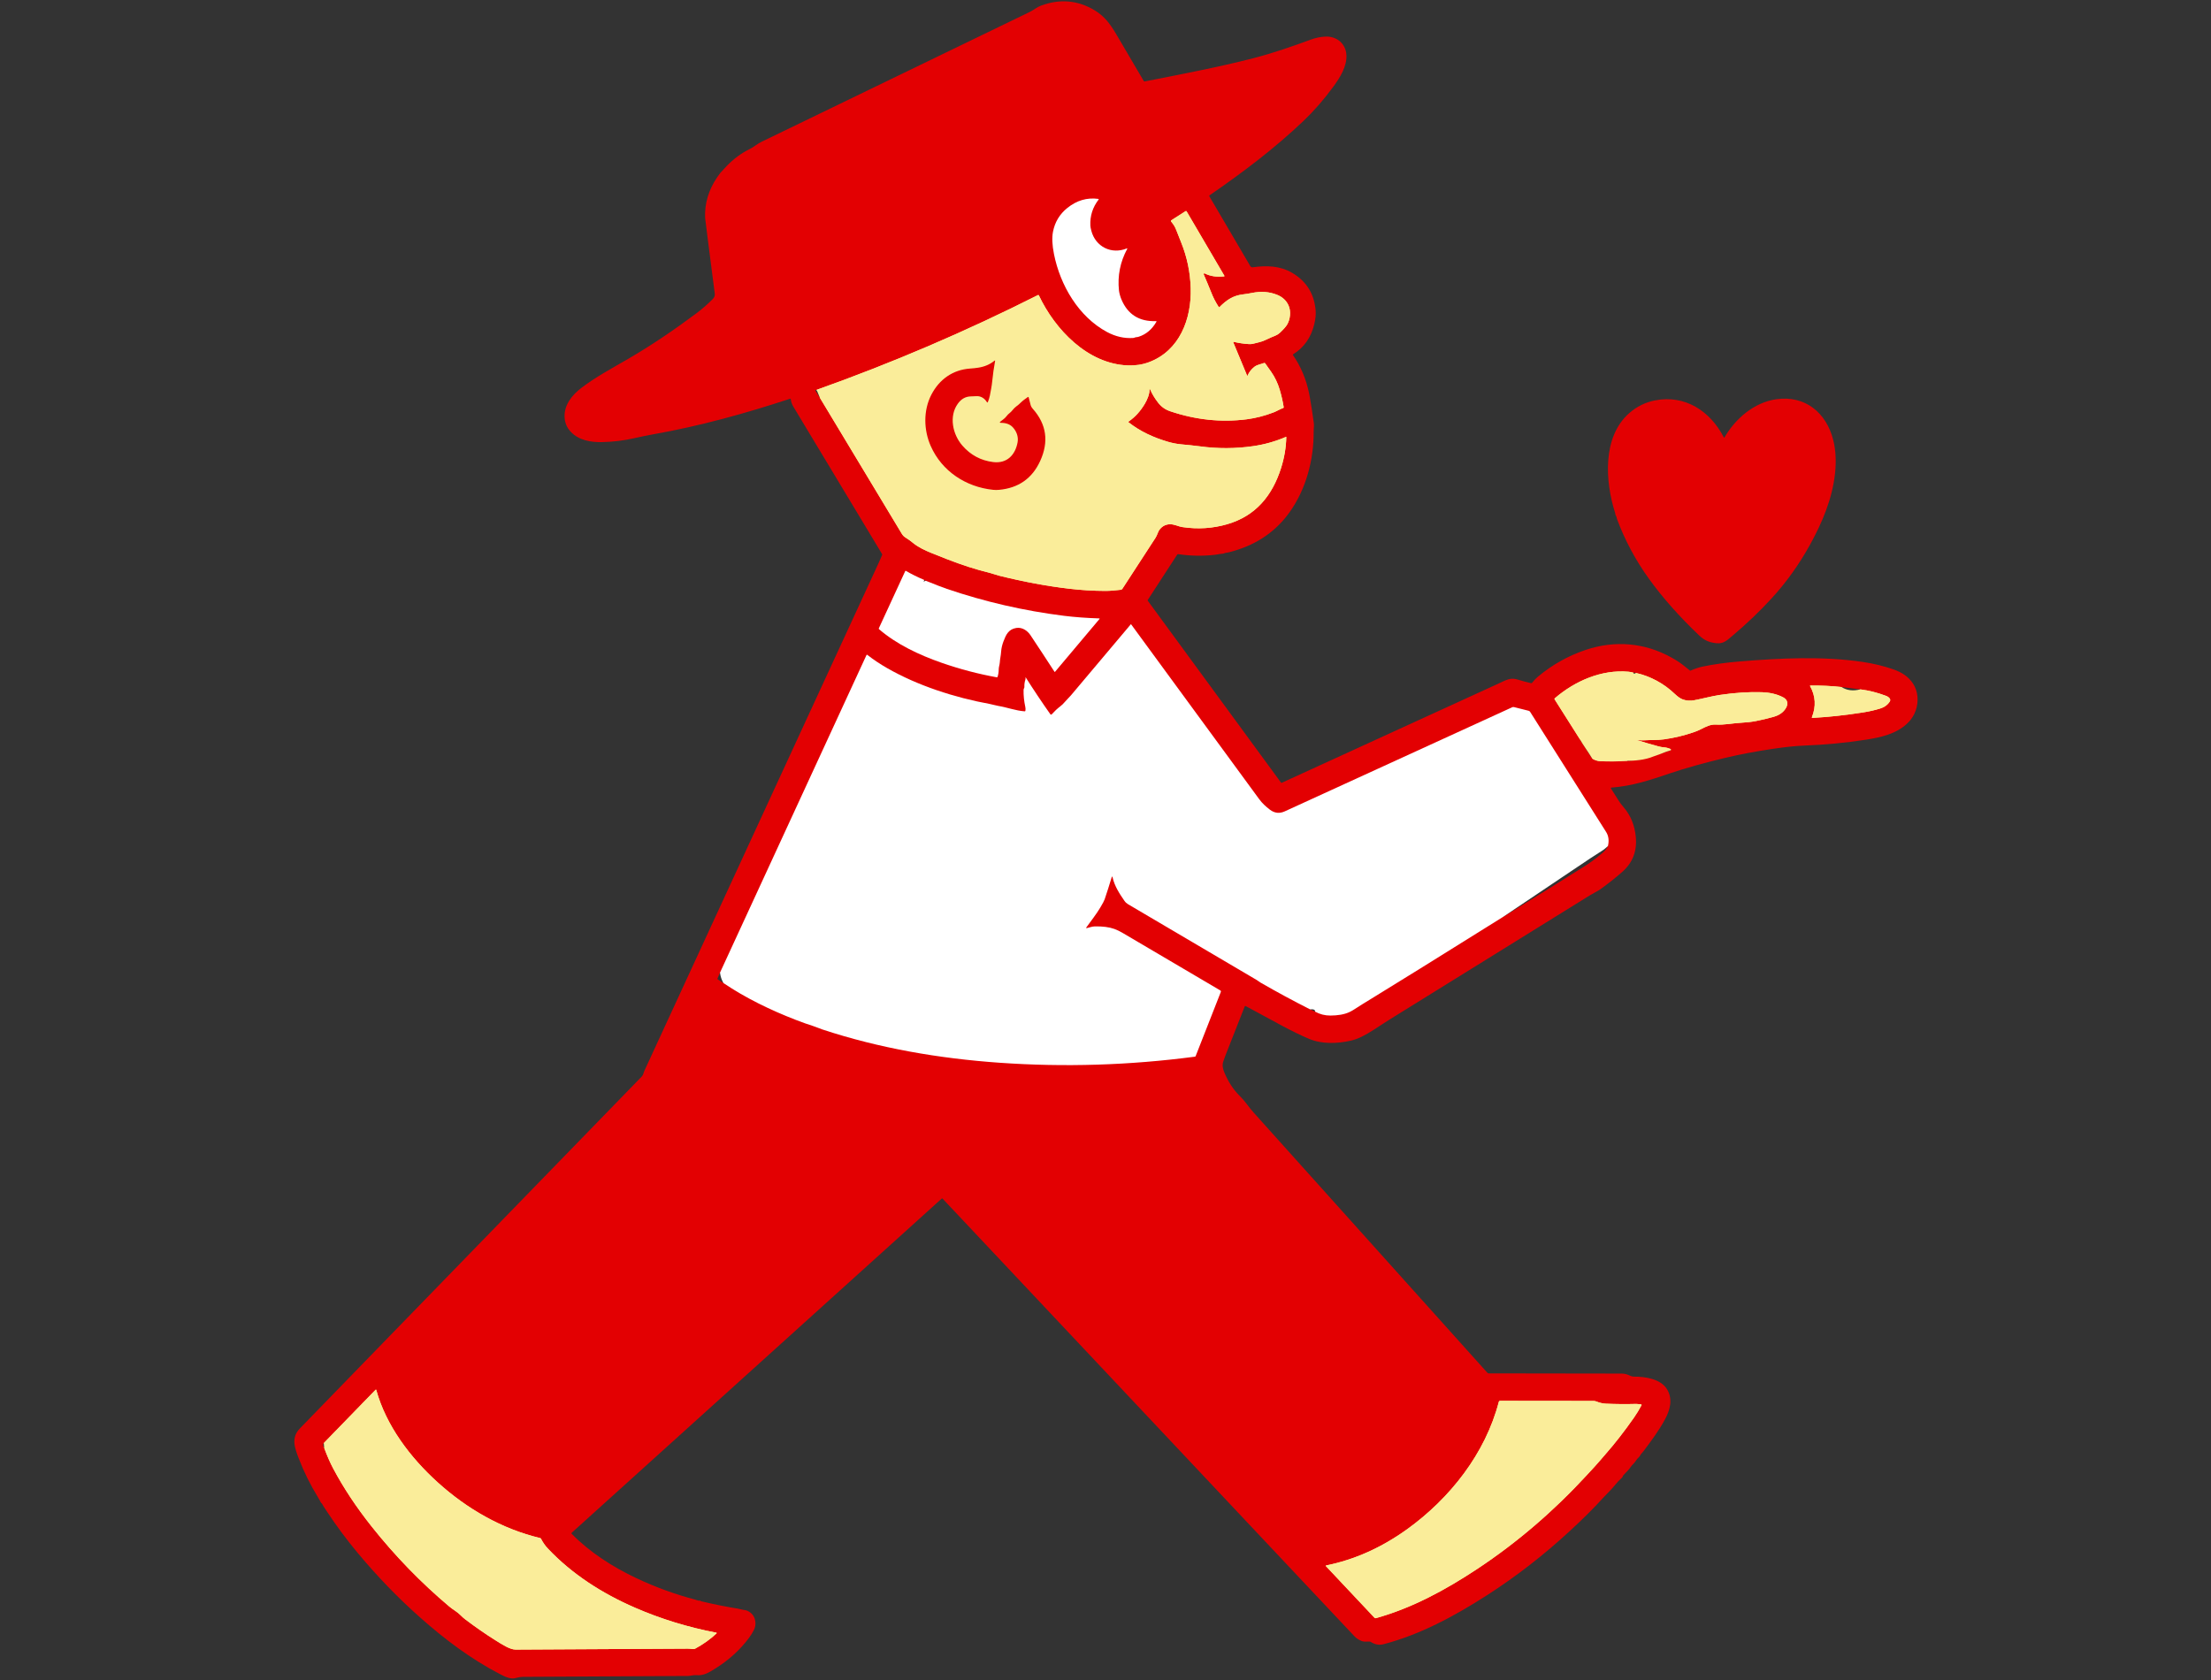 <svg width="900" height="684" viewBox="0 0 900 684" fill="none" xmlns="http://www.w3.org/2000/svg">
<rect x="0" y="0" width="900" height="684" fill="#333333" stroke="none"/>
<g clip-path="url(#clip0_315_12325)">
<path d="M458.705 101.133C452.388 103.729 445.925 100.427 444.229 93.95C443.988 93.026 443.856 92.312 443.834 91.806C443.664 87.906 444.781 84.392 447.183 81.264C447.309 81.097 447.269 81.002 447.065 80.977C442.496 80.358 438.299 81.586 434.474 84.66C431.333 87.179 429.38 90.429 428.614 94.411C428.158 96.779 428.298 99.802 429.033 103.479C431.567 116.156 439.029 128.974 450.655 135.192C454.128 137.048 457.682 137.85 461.315 137.599C461.786 137.566 462.026 137.307 462.488 137.283C462.837 137.267 463.174 137.208 463.501 137.104C466.528 136.134 468.929 134.11 470.703 131.032C470.82 130.831 470.762 130.735 470.529 130.745C463.733 130.977 459.048 128.027 456.473 121.893C456.034 120.857 455.592 119.317 455.479 118.247C454.854 112.287 455.978 106.637 458.851 101.298C458.955 101.107 458.906 101.052 458.705 101.133Z" stroke="#E30002" stroke-width="0.942"/>
<path d="M333.736 161.934C344.831 180.394 355.944 198.847 367.073 217.294C367.463 217.935 367.92 218.42 368.444 218.75C369.644 219.497 370.746 220.288 371.751 221.124C373.715 222.749 376.556 224.106 378.954 225.067C381.127 225.94 383.317 226.81 385.525 227.676C391.426 229.994 397.151 231.833 402.7 233.193C404.109 233.541 405.461 234.078 406.897 234.436C416.736 236.883 426.216 238.64 435.336 239.707C440.194 240.279 445.03 240.573 449.845 240.588C451.96 240.598 454.103 240.376 456.242 240.122C456.367 240.107 456.487 240.065 456.594 239.998C456.701 239.931 456.791 239.842 456.859 239.736C461.551 232.547 466.071 225.591 470.421 218.867C471.142 217.746 471.288 216.47 472.164 215.429C473.203 214.185 474.508 213.526 476.078 213.45C477.953 213.361 479.517 214.326 481.312 214.595C487.561 215.537 493.646 215.148 499.566 213.427C511.14 210.058 517.876 201.805 521.433 190.651C522.793 186.379 523.512 182.137 523.59 177.922C523.591 177.911 523.588 177.9 523.583 177.89C523.577 177.88 523.57 177.871 523.56 177.865C523.551 177.859 523.54 177.856 523.529 177.855C523.517 177.854 523.506 177.856 523.496 177.861C519.228 179.711 514.761 180.973 510.094 181.648C502.887 182.691 495.664 182.716 488.425 181.724C487.269 181.567 486.012 181.419 484.652 181.281C483.468 181.162 482.21 181.041 480.879 180.918C479.001 180.742 477.149 180.383 475.325 179.84C469.446 178.082 464.297 175.755 459.445 171.982C459.269 171.844 459.274 171.712 459.459 171.586C462.031 169.818 464.214 167.422 466.007 164.398C466.935 162.829 468.037 160.37 467.896 158.458C467.893 158.436 467.902 158.422 467.924 158.415C467.946 158.409 467.968 158.408 467.99 158.411C468.081 158.433 468.146 158.486 468.183 158.571C468.943 160.336 470.009 162.112 471.382 163.899C472.673 165.579 474.306 166.752 476.281 167.417C486.685 170.938 497.077 172.037 507.456 170.715C511.134 170.244 514.819 169.294 518.512 167.865C519.784 167.375 520.995 166.57 522.3 166.136C522.485 166.076 522.562 165.949 522.53 165.755C522.15 163.362 521.613 161.006 520.919 158.689C520.103 155.966 518.933 153.521 517.41 151.354C516.625 150.236 515.821 149.098 514.998 147.939C514.882 147.776 514.729 147.728 514.541 147.798C513.208 148.292 511.663 148.499 510.546 149.394C509.318 150.381 508.414 151.557 507.833 152.923C507.825 152.942 507.811 152.958 507.793 152.969C507.776 152.981 507.755 152.987 507.734 152.987C507.713 152.987 507.693 152.981 507.675 152.969C507.658 152.958 507.644 152.942 507.635 152.923L502.02 139.413C502.008 139.383 502.004 139.351 502.008 139.32C502.013 139.289 502.027 139.26 502.047 139.236C502.068 139.212 502.095 139.194 502.125 139.184C502.155 139.175 502.187 139.174 502.218 139.182C504.222 139.656 506.257 139.959 508.323 140.091C509.008 140.135 509.639 140.077 510.217 139.917C511.851 139.469 513.368 139.248 514.937 138.503C516.419 137.797 517.879 137.151 519.318 136.567C519.933 136.316 520.517 135.93 521.07 135.408C522.474 134.08 523.425 132.998 523.925 132.163C525.187 130.057 525.592 126.83 524.523 124.404C523.647 122.41 522.113 120.962 519.921 120.061C516.764 118.761 513.291 118.503 509.501 119.289C508.32 119.53 507.207 119.709 506.161 119.826C501.968 120.287 499.33 122.096 496.4 125.021C496.281 125.138 496.177 125.128 496.089 124.993C494.814 123.049 493.748 120.953 492.891 118.704C491.986 116.354 490.955 114.088 489.994 111.766C489.953 111.671 489.95 111.576 489.984 111.478C489.998 111.44 490.02 111.405 490.048 111.375C490.076 111.346 490.11 111.323 490.148 111.308C490.186 111.293 490.227 111.286 490.268 111.287C490.308 111.289 490.348 111.3 490.385 111.318C492.646 112.461 495.27 112.865 498.256 112.529C498.429 112.51 498.471 112.425 498.383 112.274L483.041 86.106C482.921 85.906 482.764 85.868 482.57 85.993L476.794 89.682C476.754 89.708 476.719 89.742 476.693 89.783C476.666 89.823 476.649 89.869 476.641 89.917C476.634 89.965 476.636 90.014 476.649 90.061C476.661 90.108 476.684 90.153 476.714 90.191C477.6 91.279 478.264 92.216 478.787 93.606C479.239 94.806 479.918 96.525 480.822 98.764C483.193 104.627 484.481 110.789 484.685 117.249C485.08 129.869 480.139 142.884 467.576 147.505C464.953 148.47 462.113 148.894 459.054 148.777C442.713 148.16 429.424 134.146 422.871 120.259C422.796 120.096 422.678 120.055 422.518 120.136C393.265 134.893 363.228 147.757 332.408 158.726" stroke="#FAED9A" stroke-width="0.942"/>
<path d="M376.226 236.259C376.207 236.221 376.187 236.184 376.165 236.146C376.14 236.099 376.102 236.064 376.052 236.042C373.508 234.981 371.076 233.778 368.755 232.434C368.629 232.359 368.537 232.387 368.477 232.519L357.737 255.799C357.709 255.86 357.701 255.928 357.714 255.994C357.728 256.059 357.762 256.118 357.812 256.162C364.921 262.309 374.083 266.638 383.321 269.86C390.679 272.423 398.151 274.389 405.739 275.758C405.905 275.79 406.013 275.725 406.064 275.565C406.375 274.629 406.532 273.613 406.535 272.517C406.539 271.551 406.912 270.68 406.978 269.686C407.018 269.001 407.103 268.298 407.232 267.576C407.367 266.803 407.463 266.024 407.519 265.239C407.62 263.908 407.935 262.54 408.466 261.136C409.502 258.413 410.501 256.185 413.686 255.667C416.031 255.286 418.194 256.718 419.451 258.602C422.598 263.328 425.858 268.292 429.231 273.492C429.244 273.512 429.261 273.528 429.281 273.539C429.301 273.551 429.324 273.558 429.347 273.559C429.371 273.561 429.394 273.556 429.415 273.547C429.437 273.538 429.456 273.524 429.471 273.506L447.555 252.012C447.678 251.867 447.643 251.792 447.452 251.785C442.216 251.613 437.424 251.256 433.075 250.716C416.832 248.687 400.946 245.034 385.417 239.754C383.787 239.199 380.92 238.093 376.815 236.438" stroke="#E30002" stroke-width="0.942"/>
<path d="M294.482 400.242C303.503 406.347 313.701 411.275 323.881 415.218C326.585 416.267 328.955 417.108 330.99 417.743C332.276 418.143 333.449 418.708 334.711 419.123C357.925 426.792 382.279 430.956 406.822 432.685C433.24 434.547 459.757 433.726 486.376 430.221C486.539 430.199 486.649 430.113 486.706 429.962L496.942 403.86C496.986 403.749 496.99 403.626 496.951 403.512C496.912 403.399 496.833 403.303 496.73 403.243C483.961 395.709 470.766 387.94 457.146 379.935C455.811 379.153 454.646 378.583 453.651 378.225C451.471 377.44 448.761 377.094 445.52 377.188C444.47 377.221 443.495 377.641 442.458 377.857C442.107 377.933 442.036 377.823 442.246 377.528C444.107 374.927 446.246 372.261 447.918 369.444C448.879 367.833 449.462 366.724 449.666 366.118C450.633 363.267 451.577 360.309 452.497 357.243C452.644 356.744 452.776 356.749 452.892 357.258C453.703 360.781 455.643 363.796 457.735 366.811C458.115 367.36 458.603 367.811 459.2 368.163C476.809 378.514 494.276 388.802 511.602 399.027C511.862 399.181 512.115 399.355 512.36 399.55C512.577 399.723 512.804 399.878 513.043 400.016C519.694 403.854 526.439 407.5 533.275 410.955" stroke="#E30002" stroke-width="0.942"/>
<path d="M535.292 411.873C537.245 412.957 539.33 413.49 541.547 413.475C544.383 413.456 547.261 413.098 549.631 411.897C550.215 411.601 550.777 411.276 551.317 410.922C552.806 409.939 555.447 408.291 559.241 405.98C567.048 401.225 584.582 390.333 611.845 373.302" stroke="#E30002" stroke-width="0.942"/>
<path d="M654.519 344.463C655.043 342.252 654.793 340.335 653.77 338.712C643.456 322.384 633.143 306.081 622.83 289.801C622.703 289.598 622.502 289.453 622.269 289.396L616.287 287.888C616.04 287.827 615.779 287.852 615.547 287.959C584.702 302.081 553.836 316.21 522.949 330.345C520.808 331.325 518.784 331.085 516.877 329.625C515.266 328.395 513.787 327.043 512.534 325.333C495.152 301.604 477.777 277.883 460.411 254.169C460.405 254.161 460.398 254.154 460.39 254.15C460.381 254.145 460.372 254.142 460.362 254.142C460.353 254.141 460.343 254.143 460.334 254.147C460.325 254.151 460.318 254.157 460.312 254.164C452.322 263.633 444.193 273.283 435.925 283.116C435.119 284.077 434.196 284.873 433.404 285.834C432.889 286.469 432.277 287.057 431.567 287.601C430.389 288.499 429.262 289.551 428.185 290.757C427.94 291.033 427.709 291.021 427.492 290.719C424.079 285.87 420.783 280.938 417.605 275.923C417.435 275.656 417.379 275.678 417.435 275.989C417.487 276.286 417.473 276.465 417.379 276.752C417.074 277.65 416.94 278.633 416.978 279.701C416.984 279.864 416.947 280.017 416.865 280.158C416.727 280.397 416.656 280.654 416.653 280.93C416.606 283.176 416.842 285.481 417.36 287.846C417.47 288.354 417.481 288.866 417.393 289.381C417.361 289.548 417.262 289.625 417.096 289.612C413.407 289.353 409.959 287.987 406.384 287.412C405.249 287.229 404.179 286.861 403.063 286.654C388.516 283.988 373.546 279.145 361.086 271.999C358.335 270.421 355.598 268.617 353.087 266.657C352.915 266.519 352.781 266.55 352.687 266.751L293.083 395.993" stroke="#E30002" stroke-width="0.942"/>
<path d="M648.131 308.855C649.12 309.483 650.193 309.834 651.348 309.906C654.756 310.116 658.425 310.069 662.357 309.765" stroke="#FAED9A" stroke-width="0.942"/>
<path d="M679.923 305.172C680.005 305.15 680.047 305.11 680.05 305.054C680.05 304.991 680.022 304.947 679.966 304.922C679.13 304.567 678.265 304.354 677.37 304.281C676.604 304.222 675.789 304.074 674.925 303.838C672.19 303.094 669.326 302.259 666.333 301.332C666.28 301.317 666.28 301.31 666.333 301.314C667.303 301.361 668.264 301.474 669.221 301.412C671.915 301.243 674.643 301.398 677.356 301.017C681.517 300.433 685.584 299.453 689.557 298.077C690.643 297.7 691.661 297.266 692.609 296.772C694.409 295.84 696.321 294.888 698.398 295.006C701.946 295.204 705.196 294.46 708.602 294.276C710.97 294.15 713.038 293.912 714.806 293.56C717.277 293.07 719.65 292.503 721.924 291.859C724.32 291.181 726.019 289.958 727.02 288.19C727.958 286.541 727.666 284.916 725.946 283.974C723.365 282.556 720.171 281.924 717.236 281.826C711.957 281.653 706.272 282.019 700.179 282.923C696.571 283.46 693.146 284.454 689.618 285.104C687.994 285.402 686.473 285.3 685.053 284.798C684.064 284.452 682.965 283.702 681.756 282.546C677.361 278.349 671.939 275.339 665.923 273.987" stroke="#FAED9A" stroke-width="0.942"/>
<path d="M664.859 273.874C664.218 273.676 663.546 273.546 662.842 273.483C651.914 272.517 641.037 277.265 632.868 284.327C632.736 284.44 632.716 284.57 632.807 284.718C636.196 290.113 639.581 295.46 642.963 300.758C643.014 300.836 643.131 300.913 643.317 300.988" stroke="#FAED9A" stroke-width="0.942"/>
<path d="M749.608 279.724C745.501 279.272 741.275 279.07 736.932 279.117C736.765 279.12 736.721 279.194 736.8 279.338C739.052 283.389 739.3 287.612 737.544 292.005C737.466 292.206 737.533 292.3 737.747 292.288C744.182 291.945 750.988 291.214 758.168 290.093C760.78 289.688 763.164 289.149 765.318 288.477C767.064 287.937 768.376 286.979 769.252 285.603C769.376 285.411 769.436 285.184 769.424 284.955C769.411 284.726 769.326 284.508 769.181 284.331C768.826 283.892 768.361 283.562 767.787 283.342C764.269 282.004 760.752 281.114 757.235 280.671" stroke="#FAED9A" stroke-width="0.942"/>
<path d="M131.954 589.479C133.126 592.667 134.35 595.467 135.629 597.879C139.79 605.73 145.017 613.617 151.31 621.54C160.81 633.505 171.346 644.362 182.919 654.11C184.408 655.363 186.155 656.244 187.517 657.652C188.12 658.277 188.774 658.855 189.481 659.386C193.711 662.573 197.767 665.383 201.649 667.813C204.404 669.537 207.608 671.629 209.883 671.615C232.139 671.483 255.52 671.357 280.025 671.238C280.647 671.233 281.339 671.318 281.947 671.407C282.311 671.461 282.65 671.404 282.964 671.238C286.252 669.46 289.153 667.389 291.665 665.025C291.688 665.003 291.705 664.976 291.714 664.945C291.722 664.915 291.722 664.882 291.713 664.852C291.704 664.822 291.687 664.794 291.664 664.773C291.64 664.752 291.611 664.738 291.58 664.732C280.008 662.531 268.925 659.12 258.332 654.501C245.175 648.768 232.937 640.986 223.068 630.547C221.919 629.329 220.973 627.98 220.232 626.501C220.151 626.344 220.025 626.245 219.855 626.204C204.301 622.506 190.079 614.319 178.161 603.527C166.893 593.323 157.166 580.388 153.157 565.917C153.107 565.731 153.014 565.708 152.879 565.846L131.804 587.539" stroke="#FAED9A" stroke-width="0.942"/>
<path d="M539.724 637.637L559.537 658.698C559.597 658.763 559.673 658.81 559.758 658.834C559.843 658.859 559.933 658.859 560.018 658.835C574.838 654.694 588.287 647.388 601.199 638.861C617.709 627.951 632.567 615.082 645.898 600.611C646.985 599.43 648.096 598.222 649.233 596.988C650.703 595.401 652.097 593.686 653.548 592.037C657.361 587.7 661.223 582.735 665.136 577.142C666.239 575.566 667.25 573.901 668.17 572.149C668.191 572.109 668.202 572.063 668.2 572.018C668.199 571.972 668.185 571.928 668.162 571.889C668.138 571.85 668.105 571.818 668.065 571.796C668.025 571.774 667.98 571.762 667.935 571.763C667.332 571.767 666.682 571.579 666.074 571.598C661.828 571.711 657.705 571.678 653.704 571.499C652.418 571.442 651.085 571.122 649.864 570.623C649.472 570.464 649.052 570.382 648.626 570.382L610.667 570.34C610.362 570.34 610.171 570.488 610.092 570.783C604.651 591.722 590.256 610.046 572.77 622.624C562.356 630.114 551.369 635.027 539.809 637.363C539.781 637.37 539.755 637.383 539.733 637.403C539.712 637.423 539.696 637.448 539.687 637.475C539.679 637.503 539.678 637.533 539.684 637.561C539.691 637.589 539.704 637.615 539.724 637.637Z" stroke="#FAED9A" stroke-width="0.942"/>
<path d="M450.9 108.006C450.916 108.057 450.92 108.105 450.914 108.152C450.911 108.171 450.917 108.185 450.933 108.195C450.952 108.204 450.963 108.198 450.966 108.176C450.966 108.16 450.964 108.144 450.961 108.129C450.763 106.879 450.424 105.546 449.944 104.129C449.928 104.082 449.896 104.067 449.849 104.082H449.845C449.813 104.092 449.802 104.112 449.812 104.144C450.129 105.463 450.492 106.75 450.9 108.006Z" stroke="#FAED9A" stroke-width="0.942"/>
<path d="M391.724 181.408C387.772 176.857 386.18 169.471 389.906 164.336C391.291 162.427 393.025 161.446 395.107 161.392C395.889 161.373 396.689 161.34 397.509 161.293C399.342 161.194 400.872 162.278 401.749 163.762C401.767 163.793 401.793 163.818 401.824 163.835C401.855 163.852 401.891 163.86 401.926 163.858C401.962 163.856 401.996 163.844 402.026 163.824C402.055 163.804 402.078 163.776 402.093 163.743C402.865 161.958 403.119 160.116 403.463 158.227C403.646 157.234 403.785 156.25 403.883 155.273C404.175 152.403 404.564 149.641 405.051 146.987C405.101 146.73 405.024 146.684 404.82 146.85C402.995 148.348 400.799 149.295 398.23 149.691C397.212 149.851 396.101 149.972 394.895 150.054C387.899 150.539 382.35 154.406 379.086 160.761C375.793 167.172 375.986 175.086 378.86 181.596C383.396 191.852 393.142 198.267 404.25 199.426C405.038 199.508 405.841 199.511 406.657 199.436C414.577 198.704 420.161 194.789 423.408 187.692C427.004 179.838 426.004 172.754 420.408 166.442C419.937 165.911 419.635 165.371 419.503 164.822C419.261 163.804 418.998 162.784 418.712 161.76C418.702 161.728 418.685 161.699 418.662 161.675C418.639 161.651 418.611 161.633 418.58 161.623C418.548 161.612 418.515 161.609 418.482 161.614C418.449 161.619 418.418 161.632 418.391 161.651C417.402 162.377 416.399 163.022 415.518 163.908C414.937 164.495 414.312 165.026 413.643 165.5C412.546 166.282 411.933 167.493 410.845 168.289C410.437 168.59 410.074 168.959 409.757 169.396C409.126 170.263 408.16 170.931 407.312 171.577C406.81 171.963 406.874 172.156 407.505 172.156C409.502 172.156 411.055 172.725 412.164 173.861C413.737 175.477 414.632 177.752 414.223 180.051C413.309 185.181 409.926 188.818 404.288 188.13C399.272 187.518 395.085 185.277 391.724 181.408Z" stroke="#FAED9A" stroke-width="0.942"/>
<path d="M655.753 321.018C656.786 322.623 657.819 324.254 658.852 325.913C659.405 326.801 660.08 327.707 660.878 328.631C663.761 331.966 665.424 336.023 665.867 340.803C666.401 346.553 664.563 351.28 660.355 354.982C657.629 357.382 654.647 359.746 651.41 362.076C650.34 362.844 648.659 363.603 647.292 364.451C620.08 381.331 592.868 398.209 565.656 415.086C561.695 417.545 557.841 420.423 553.748 422.335C552.448 422.945 551.16 423.395 549.885 423.687C544.43 424.931 538.071 425.157 532.87 422.967C529.68 421.626 525.982 419.826 521.777 417.568C516.991 414.996 512.085 412.346 507.06 409.617C507.027 409.598 506.989 409.586 506.95 409.583C506.912 409.58 506.873 409.585 506.836 409.598C506.8 409.611 506.767 409.631 506.739 409.658C506.711 409.685 506.689 409.717 506.674 409.753C504.014 416.502 501.409 423.125 498.859 429.623C498.52 430.486 498.204 431.367 497.912 432.266C497.418 433.811 497.827 435.351 498.43 436.774C500.007 440.489 501.996 443.549 504.399 445.955C505.649 447.205 506.691 448.398 507.527 449.535C508.478 450.829 509.447 452.024 510.433 453.12C542.186 488.487 573.852 523.745 605.429 558.893C605.506 558.979 605.6 559.048 605.705 559.095C605.811 559.142 605.925 559.166 606.041 559.166C624.042 559.169 642.064 559.196 660.105 559.246C661.214 559.25 662.313 559.517 663.403 560.047C664.019 560.349 664.64 560.498 665.268 560.495C669.706 560.466 676.028 561.432 678.576 565.625C681.011 569.633 679.848 573.967 677.775 577.83C675.307 582.428 672.151 586.634 668.999 590.846C668.754 591.175 668.484 591.485 668.189 591.774C667.741 592.216 667.624 592.8 667.2 593.187C666.647 593.696 666.192 594.24 665.834 594.821C665.231 595.797 664.331 596.4 663.733 597.328C663.466 597.736 663.186 598.1 662.894 598.42C662.225 599.155 661.531 599.895 660.812 600.639C660.661 600.796 660.562 600.975 660.515 601.176C660.478 601.33 660.396 601.469 660.28 601.577C659.178 602.563 658.19 603.611 657.317 604.723C655.965 606.447 654.363 607.87 652.922 609.457C648.484 614.352 644.198 618.53 639.256 623.109C628.575 632.995 617.279 641.773 605.367 649.442C591.994 658.048 577.994 665.557 563.183 669.429C561.418 669.891 559.672 669.573 557.945 668.477C557.807 668.39 557.655 668.346 557.488 668.346C556.424 668.341 555.317 668.525 554.304 668.143C553.129 667.7 552.115 667.025 551.261 666.117C495.364 606.713 439.502 547.342 383.674 488.007C383.629 487.961 383.569 487.933 383.506 487.931C383.442 487.928 383.381 487.95 383.335 487.993L232.678 624.089C232.653 624.111 232.632 624.139 232.618 624.169C232.603 624.2 232.595 624.233 232.594 624.266C232.593 624.3 232.598 624.333 232.61 624.364C232.622 624.395 232.64 624.423 232.664 624.447C240.121 632.04 249.387 637.976 259.114 642.569C266.855 646.221 274.834 649.129 283.049 651.293C283.263 651.349 283.471 651.42 283.676 651.505C284.065 651.665 284.483 651.729 284.929 651.698C285.02 651.692 285.097 651.723 285.159 651.792C285.244 651.877 285.346 651.934 285.466 651.962C290.541 653.171 295.504 654.165 300.356 654.944C300.903 655.032 301.447 655.156 301.991 655.316C302.74 655.533 303.489 655.481 304.219 655.82C306.04 656.668 307.108 658.043 307.422 659.946C307.636 661.237 307.468 662.44 306.918 663.555C306.384 664.641 305.725 665.715 304.94 666.777C301.319 671.67 296.727 675.856 291.166 679.336C288.777 680.829 286.394 682.35 283.497 682.025C282.342 681.898 281.231 682.346 280.072 682.355C268.437 682.44 246.045 682.559 212.898 682.713C211.971 682.719 211.045 682.869 210.118 683.161C207.876 683.867 205.488 682.628 203.453 681.568C191.587 675.412 180.978 667.394 170.855 658.406C161.955 650.508 153.524 641.779 145.563 632.219C141.211 626.994 137.109 621.481 133.259 615.68C132.728 614.879 132.206 614.083 131.69 613.292C131.524 613.038 131.378 612.78 131.252 612.519C131.155 612.315 131.011 612.133 130.819 611.973C130.697 611.872 130.604 611.75 130.541 611.606C130.331 611.147 129.974 610.506 129.472 609.684C126.278 604.448 123.67 599.182 121.647 593.884C120.041 589.682 118.336 585.419 122.052 581.594C168.387 533.9 214.788 486.124 261.258 438.267C261.87 437.64 261.955 436.717 262.266 436.039C294.031 367.162 325.797 298.286 357.563 229.41C358.253 227.915 358.756 226.772 359.07 225.98C359.13 225.83 359.119 225.687 359.037 225.552C346.934 205.462 334.895 185.456 322.92 165.533C322.342 164.575 321.991 163.533 321.865 162.405C321.862 162.388 321.856 162.371 321.847 162.357C321.837 162.342 321.824 162.33 321.81 162.32C321.795 162.311 321.778 162.305 321.761 162.303C321.744 162.3 321.726 162.301 321.71 162.306C303.352 168.355 284.693 173.522 265.69 176.862C263.561 177.236 261.022 177.759 258.073 178.431C253.909 179.382 249.555 179.905 245.01 180C240.441 180.094 235.603 179.246 232.372 175.845C230.739 174.124 229.884 172.075 229.809 169.697C229.649 164.798 232.89 160.804 236.63 157.949C242.514 153.464 249.062 149.969 255.501 146.229C265.12 140.642 274.381 134.353 283.369 127.64C285.791 125.832 288.061 123.851 290.181 121.7C290.8 121.069 291.056 120.342 290.949 119.519C290.057 112.667 289.137 105.513 288.188 98.057C287.416 91.974 287.026 88.861 287.02 88.716C286.782 82.834 288.429 77.304 291.962 72.125C292.612 71.171 293.04 70.579 293.248 70.349C294.14 69.357 294.98 68.452 295.768 67.636C298.61 64.693 301.714 62.39 305.081 60.725C305.904 60.32 306.766 59.789 307.667 59.133C308.43 58.58 309.27 58.081 310.187 57.635C346.535 40.033 382.829 22.459 419.07 4.913C420.676 4.141 422.108 2.897 423.719 2.299C431.486 -0.581 438.822 0.08 445.727 4.282C447.637 5.444 449.326 6.912 450.796 8.687C451.968 10.093 453.184 11.883 454.447 14.057C458.106 20.344 461.816 26.658 465.578 32.998C465.66 33.14 465.781 33.195 465.941 33.163C480.732 30.243 496.169 27.308 509.99 23.747C518.437 21.57 525.96 18.909 533.869 16.026C535.602 15.395 537.435 15.021 539.366 14.905C544.077 14.627 547.836 17.755 548.067 22.442C548.293 26.983 545.514 31.51 542.781 35.241C538.944 40.479 534.9 45.124 530.651 49.175C518.894 60.391 505.85 70.236 492.354 79.521C492.203 79.628 492.175 79.761 492.269 79.921L508.945 108.346C509.044 108.515 509.191 108.652 509.368 108.737C509.545 108.823 509.744 108.854 509.939 108.826C515.488 108.039 520.995 108.167 525.931 111.059C531.854 114.526 535.062 119.734 535.555 126.684C535.659 128.179 535.469 129.942 534.985 131.974C533.695 137.388 530.83 141.477 526.393 144.241C526.252 144.329 526.228 144.44 526.322 144.575C529.554 149.267 531.749 154.52 532.908 160.332C533.002 160.797 533.092 161.268 533.176 161.746C533.751 164.955 534.291 168.462 534.797 172.265C534.962 173.494 534.722 174.507 534.731 175.699C534.806 187.169 531.669 199.05 525.013 208.433C519.498 216.206 511.927 221.49 502.298 224.285C501.701 224.46 501.149 224.617 500.64 224.756C500.172 224.888 499.72 224.977 499.283 225.024C498.944 225.059 498.62 225.142 498.313 225.274C498.061 225.384 497.802 225.443 497.535 225.453C496.513 225.495 495.562 225.773 494.558 225.886C489.543 226.451 484.556 226.364 479.597 225.622C479.52 225.611 479.44 225.622 479.369 225.653C479.297 225.685 479.236 225.736 479.192 225.801L467.218 244.239C467.182 244.294 467.163 244.359 467.165 244.425C467.167 244.491 467.188 244.554 467.227 244.606L521.461 318.658C521.489 318.697 521.53 318.725 521.576 318.737C521.623 318.749 521.672 318.744 521.715 318.724C551.028 305.292 580.365 291.861 609.725 278.429C613.427 276.738 614.77 275.706 618.148 276.785C619.809 277.313 621.503 277.766 623.23 278.146C623.403 278.184 623.543 278.134 623.65 277.996C624.363 277.054 625.188 276.193 626.127 275.414C631.959 270.578 638.422 266.968 645.517 264.584C657.317 260.627 669.546 261.635 680.46 267.759C681.029 268.077 681.594 268.403 682.156 268.739C684.153 269.94 686.042 271.495 687.851 272.965C687.968 273.062 688.095 273.078 688.233 273.012C689.838 272.274 691.496 271.726 693.207 271.368C697.591 270.454 702.594 269.765 708.216 269.3C724.882 267.929 741.925 267.123 757.993 269.469C762.619 270.145 766.914 271.184 770.877 272.588C774.075 273.723 776.822 275.447 778.697 278.297C780.826 281.524 781.052 285.693 779.799 289.287C779.108 291.275 777.982 293.012 776.421 294.497C771.833 298.859 765.643 300.211 759.421 301.182C751.504 302.422 743.065 303.221 734.105 303.579C730.682 303.718 726.534 304.152 721.66 304.884C714.468 305.961 708.066 307.17 702.454 308.511C693.602 310.625 686.028 312.745 679.735 314.871C671.68 317.589 664.661 319.987 655.922 320.674C655.674 320.693 655.618 320.808 655.753 321.018ZM458.705 101.133C452.388 103.729 445.925 100.427 444.229 93.95C443.988 93.026 443.856 92.312 443.834 91.806C443.664 87.906 444.781 84.392 447.183 81.264C447.309 81.097 447.269 81.002 447.065 80.977C442.496 80.358 438.299 81.586 434.474 84.66C431.333 87.179 429.38 90.429 428.614 94.411C428.158 96.779 428.298 99.802 429.033 103.479C431.567 116.156 439.029 128.974 450.655 135.192C454.128 137.048 457.682 137.85 461.315 137.599C461.786 137.566 462.026 137.307 462.488 137.283C462.837 137.267 463.174 137.208 463.501 137.104C466.528 136.134 468.929 134.11 470.703 131.032C470.82 130.831 470.762 130.735 470.529 130.745C463.733 130.977 459.048 128.027 456.473 121.893C456.034 120.857 455.592 119.317 455.479 118.247C454.854 112.287 455.978 106.637 458.851 101.298C458.955 101.107 458.906 101.052 458.705 101.133ZM332.408 158.726C332.266 158.72 332.148 158.74 332.054 158.787C331.9 158.872 331.871 158.987 331.965 159.131L333.736 161.934C344.831 180.394 355.944 198.847 367.073 217.294C367.463 217.935 367.92 218.42 368.444 218.75C369.644 219.497 370.746 220.288 371.751 221.124C373.715 222.749 376.556 224.106 378.954 225.067C381.127 225.94 383.317 226.81 385.525 227.676C391.426 229.994 397.151 231.833 402.7 233.192C404.109 233.541 405.461 234.078 406.897 234.436C416.736 236.883 426.216 238.64 435.336 239.707C440.194 240.279 445.03 240.573 449.845 240.588C451.96 240.598 454.103 240.376 456.242 240.122C456.367 240.107 456.487 240.065 456.594 239.998C456.701 239.931 456.791 239.842 456.859 239.736C461.551 232.547 466.071 225.591 470.421 218.867C471.142 217.746 471.288 216.47 472.164 215.429C473.203 214.185 474.508 213.525 476.078 213.45C477.953 213.361 479.517 214.326 481.312 214.595C487.561 215.537 493.646 215.147 499.566 213.426C511.14 210.058 517.876 201.805 521.433 190.65C522.792 186.379 523.512 182.137 523.59 177.922C523.59 177.911 523.588 177.9 523.583 177.89C523.577 177.88 523.57 177.871 523.56 177.865C523.551 177.859 523.54 177.855 523.529 177.855C523.517 177.854 523.506 177.856 523.496 177.861C519.228 179.711 514.761 180.973 510.094 181.648C502.887 182.691 495.664 182.716 488.425 181.724C487.269 181.567 486.012 181.419 484.652 181.281C483.468 181.162 482.21 181.041 480.879 180.918C479.001 180.742 477.149 180.383 475.325 179.839C469.446 178.082 464.297 175.755 459.445 171.982C459.269 171.844 459.274 171.712 459.459 171.586C462.031 169.818 464.214 167.422 466.007 164.398C466.935 162.829 468.037 160.37 467.896 158.458C467.893 158.436 467.902 158.422 467.924 158.415C467.946 158.409 467.968 158.407 467.99 158.411C468.081 158.433 468.146 158.486 468.183 158.571C468.943 160.336 470.009 162.112 471.382 163.898C472.672 165.579 474.306 166.752 476.281 167.417C486.685 170.938 497.077 172.037 507.456 170.715C511.134 170.244 514.819 169.294 518.512 167.865C519.784 167.375 520.995 166.569 522.299 166.136C522.485 166.076 522.562 165.949 522.53 165.754C522.15 163.361 521.613 161.006 520.919 158.688C520.103 155.966 518.933 153.521 517.41 151.354C516.625 150.236 515.821 149.098 514.998 147.939C514.882 147.775 514.729 147.728 514.541 147.797C513.208 148.292 511.663 148.499 510.546 149.394C509.318 150.38 508.414 151.557 507.833 152.923C507.824 152.942 507.811 152.958 507.793 152.969C507.775 152.981 507.755 152.987 507.734 152.987C507.713 152.987 507.693 152.981 507.675 152.969C507.658 152.958 507.644 152.942 507.635 152.923L502.02 139.412C502.008 139.383 502.004 139.351 502.008 139.32C502.013 139.289 502.027 139.26 502.047 139.236C502.068 139.212 502.095 139.194 502.125 139.184C502.155 139.175 502.187 139.174 502.218 139.182C504.221 139.656 506.256 139.959 508.323 140.091C509.007 140.135 509.639 140.077 510.217 139.916C511.851 139.469 513.368 139.248 514.937 138.503C516.419 137.797 517.879 137.151 519.318 136.567C519.933 136.316 520.517 135.93 521.07 135.408C522.474 134.08 523.425 132.998 523.925 132.163C525.187 130.057 525.592 126.83 524.523 124.404C523.647 122.41 522.113 120.962 519.921 120.061C516.764 118.761 513.291 118.503 509.501 119.288C508.32 119.53 507.206 119.709 506.161 119.825C501.968 120.287 499.33 122.096 496.4 125.021C496.281 125.137 496.177 125.128 496.089 124.993C494.814 123.049 493.748 120.953 492.891 118.704C491.986 116.354 490.955 114.088 489.994 111.765C489.953 111.671 489.95 111.575 489.984 111.478C489.998 111.44 490.02 111.405 490.048 111.375C490.076 111.346 490.11 111.323 490.148 111.308C490.186 111.292 490.227 111.286 490.268 111.287C490.308 111.289 490.348 111.3 490.385 111.318C492.646 112.461 495.27 112.865 498.256 112.529C498.429 112.51 498.471 112.425 498.383 112.274L483.041 86.106C482.921 85.905 482.764 85.868 482.57 85.993L476.794 89.682C476.754 89.708 476.719 89.742 476.693 89.783C476.666 89.823 476.649 89.869 476.641 89.917C476.634 89.965 476.636 90.014 476.649 90.061C476.661 90.108 476.684 90.152 476.714 90.191C477.6 91.279 478.264 92.216 478.787 93.606C479.239 94.805 479.918 96.525 480.822 98.764C483.193 104.627 484.481 110.789 484.685 117.249C485.08 129.869 480.139 142.884 467.576 147.505C464.953 148.469 462.113 148.893 459.054 148.777C442.713 148.16 429.424 134.146 422.871 120.259C422.796 120.095 422.678 120.055 422.518 120.136C393.265 134.893 363.228 147.757 332.408 158.726ZM376.815 236.438C376.63 236.278 376.433 236.218 376.226 236.259C376.207 236.221 376.187 236.184 376.165 236.146C376.14 236.099 376.102 236.064 376.052 236.042C373.508 234.981 371.076 233.778 368.755 232.434C368.629 232.359 368.537 232.387 368.477 232.519L357.737 255.799C357.709 255.86 357.701 255.928 357.714 255.994C357.728 256.059 357.762 256.118 357.812 256.162C364.921 262.309 374.083 266.638 383.32 269.86C390.679 272.423 398.151 274.389 405.739 275.758C405.905 275.79 406.013 275.725 406.064 275.565C406.375 274.629 406.532 273.613 406.535 272.517C406.539 271.551 406.912 270.68 406.977 269.686C407.018 269.001 407.103 268.298 407.232 267.576C407.367 266.803 407.463 266.024 407.519 265.239C407.62 263.908 407.935 262.54 408.466 261.136C409.502 258.413 410.501 256.185 413.685 255.667C416.031 255.286 418.194 256.718 419.451 258.602C422.598 263.328 425.858 268.292 429.231 273.492C429.244 273.512 429.261 273.528 429.281 273.539C429.301 273.551 429.324 273.558 429.347 273.559C429.371 273.561 429.394 273.556 429.415 273.547C429.437 273.538 429.456 273.524 429.471 273.506L447.555 252.012C447.678 251.867 447.643 251.792 447.452 251.785C442.216 251.613 437.424 251.256 433.075 250.716C416.832 248.687 400.946 245.034 385.417 239.754C383.787 239.199 380.92 238.093 376.815 236.438ZM293.083 395.993L292.061 398.396C291.995 398.546 292.032 398.667 292.174 398.758L294.482 400.242C303.503 406.347 313.701 411.275 323.881 415.218C326.585 416.267 328.955 417.108 330.99 417.742C332.276 418.143 333.449 418.708 334.711 419.123C357.925 426.792 382.279 430.956 406.822 432.685C433.239 434.547 459.757 433.726 486.376 430.221C486.539 430.199 486.649 430.113 486.706 429.962L496.942 403.86C496.986 403.749 496.99 403.625 496.951 403.512C496.912 403.399 496.833 403.303 496.73 403.243C483.961 395.709 470.766 387.94 457.146 379.935C455.811 379.153 454.646 378.583 453.651 378.225C451.471 377.44 448.761 377.094 445.52 377.188C444.47 377.221 443.495 377.641 442.458 377.857C442.107 377.933 442.036 377.823 442.246 377.527C444.107 374.927 446.246 372.261 447.918 369.444C448.879 367.833 449.461 366.724 449.666 366.118C450.633 363.267 451.577 360.308 452.497 357.243C452.644 356.744 452.776 356.749 452.892 357.257C453.703 360.781 455.643 363.796 457.735 366.811C458.115 367.36 458.603 367.811 459.2 368.163C476.808 378.514 494.276 388.802 511.602 399.027C511.862 399.181 512.115 399.355 512.36 399.55C512.577 399.723 512.804 399.878 513.043 400.016C519.694 403.854 526.439 407.5 533.275 410.954L535.291 411.873C537.245 412.956 539.33 413.49 541.547 413.475C544.383 413.456 547.261 413.098 549.631 411.897C550.215 411.601 550.777 411.276 551.317 410.921C552.806 409.938 555.447 408.291 559.241 405.98C567.048 401.225 584.582 390.333 611.845 373.302C623.131 366.409 634.357 359.429 645.521 352.363C647.522 351.097 649.767 349.413 652.258 347.309C653.344 346.388 654.098 345.44 654.519 344.463C655.043 342.252 654.793 340.335 653.77 338.712C643.456 322.384 633.143 306.081 622.83 289.801C622.703 289.598 622.502 289.453 622.269 289.396L616.287 287.888C616.04 287.827 615.779 287.852 615.547 287.959C584.702 302.081 553.836 316.21 522.95 330.345C520.808 331.325 518.784 331.085 516.877 329.625C515.266 328.395 513.787 327.043 512.534 325.333C495.152 301.604 477.777 277.883 460.411 254.169C460.405 254.161 460.398 254.154 460.39 254.15C460.381 254.145 460.372 254.142 460.362 254.142C460.353 254.141 460.343 254.143 460.334 254.147C460.325 254.151 460.318 254.157 460.312 254.164C452.322 263.633 444.193 273.283 435.925 283.116C435.119 284.077 434.196 284.873 433.404 285.834C432.889 286.469 432.277 287.057 431.567 287.601C430.39 288.499 429.262 289.551 428.185 290.757C427.94 291.033 427.709 291.021 427.492 290.719C424.079 285.87 420.783 280.938 417.605 275.923C417.435 275.656 417.379 275.678 417.435 275.989C417.487 276.286 417.473 276.465 417.379 276.752C417.074 277.65 416.941 278.633 416.978 279.701C416.984 279.864 416.947 280.017 416.865 280.158C416.727 280.397 416.656 280.654 416.653 280.93C416.606 283.176 416.842 285.481 417.36 287.846C417.47 288.354 417.481 288.866 417.393 289.381C417.361 289.548 417.262 289.625 417.096 289.612C413.408 289.353 409.959 287.987 406.384 287.412C405.249 287.229 404.179 286.861 403.063 286.654C388.516 283.988 373.546 279.145 361.086 271.999C358.335 270.421 355.598 268.617 353.087 266.657C352.915 266.519 352.781 266.55 352.687 266.751L293.083 395.993ZM643.317 300.988C643.251 300.985 643.218 301.031 643.218 301.125C643.215 301.166 643.229 301.211 643.26 301.262C644.83 303.783 646.454 306.315 648.131 308.855C649.12 309.483 650.193 309.834 651.348 309.906C654.756 310.116 658.425 310.069 662.357 309.764C665.105 309.639 667.087 309.411 668.302 309.081C672.187 308.023 676.064 306.833 679.933 305.511C679.982 305.494 680.026 305.468 680.065 305.433C680.103 305.398 680.133 305.356 680.154 305.308C680.176 305.255 680.099 305.209 679.923 305.172C680.005 305.15 680.047 305.11 680.051 305.054C680.051 304.991 680.022 304.947 679.966 304.922C679.13 304.567 678.265 304.353 677.37 304.281C676.604 304.222 675.789 304.074 674.925 303.838C672.19 303.094 669.326 302.259 666.333 301.332C666.28 301.317 666.28 301.31 666.333 301.314C667.303 301.361 668.264 301.474 669.221 301.412C671.915 301.243 674.643 301.398 677.356 301.017C681.517 300.433 685.584 299.453 689.557 298.077C690.643 297.7 691.661 297.265 692.609 296.772C694.409 295.84 696.321 294.888 698.399 295.006C701.946 295.204 705.196 294.46 708.602 294.276C710.97 294.15 713.038 293.911 714.806 293.56C717.277 293.07 719.65 292.503 721.924 291.859C724.32 291.181 726.019 289.958 727.021 288.19C727.958 286.541 727.666 284.916 725.947 283.974C723.365 282.556 720.171 281.924 717.237 281.825C711.957 281.653 706.272 282.019 700.179 282.923C696.571 283.46 693.146 284.454 689.618 285.104C687.994 285.402 686.473 285.3 685.053 284.798C684.064 284.452 682.965 283.702 681.756 282.546C677.361 278.349 671.939 275.339 665.923 273.987C665.549 273.868 665.195 273.83 664.859 273.874C664.218 273.676 663.546 273.546 662.842 273.483C651.914 272.517 641.037 277.266 632.868 284.327C632.736 284.44 632.716 284.57 632.807 284.718C636.196 290.113 639.581 295.46 642.963 300.758C643.014 300.836 643.131 300.913 643.317 300.988ZM757.235 280.671L749.608 279.724C745.501 279.272 741.275 279.07 736.932 279.117C736.765 279.12 736.721 279.194 736.8 279.338C739.052 283.389 739.3 287.612 737.544 292.005C737.466 292.206 737.533 292.3 737.747 292.288C744.182 291.946 750.989 291.214 758.168 290.093C760.78 289.688 763.164 289.149 765.318 288.477C767.064 287.937 768.376 286.979 769.252 285.603C769.376 285.411 769.436 285.184 769.424 284.955C769.411 284.726 769.326 284.508 769.181 284.332C768.826 283.892 768.361 283.562 767.787 283.342C764.269 282.004 760.752 281.114 757.235 280.671ZM131.804 587.539C131.348 587.909 131.398 588.556 131.954 589.479C133.126 592.667 134.35 595.467 135.629 597.879C139.79 605.73 145.017 613.617 151.31 621.54C160.81 633.505 171.346 644.362 182.919 654.11C184.408 655.363 186.155 656.244 187.517 657.652C188.12 658.277 188.774 658.855 189.481 659.386C193.711 662.573 197.767 665.383 201.649 667.813C204.404 669.537 207.608 671.629 209.883 671.615C232.139 671.483 255.52 671.357 280.025 671.238C280.647 671.233 281.339 671.318 281.947 671.408C282.311 671.461 282.65 671.404 282.964 671.238C286.252 669.46 289.153 667.389 291.665 665.025C291.688 665.003 291.705 664.976 291.714 664.945C291.722 664.915 291.722 664.883 291.713 664.852C291.704 664.822 291.687 664.794 291.664 664.773C291.64 664.752 291.611 664.738 291.58 664.732C280.008 662.531 268.925 659.121 258.332 654.501C245.175 648.768 232.937 640.986 223.068 630.547C221.919 629.329 220.973 627.98 220.232 626.501C220.151 626.344 220.025 626.245 219.855 626.204C204.301 622.506 190.079 614.319 178.161 603.527C166.893 593.323 157.166 580.388 153.157 565.917C153.107 565.731 153.014 565.708 152.879 565.846L131.804 587.539ZM539.724 637.637L559.537 658.698C559.597 658.763 559.673 658.81 559.758 658.835C559.843 658.859 559.933 658.859 560.018 658.835C574.838 654.694 588.287 647.388 601.199 638.861C617.709 627.952 632.567 615.082 645.898 600.611C646.985 599.43 648.096 598.223 649.233 596.988C650.703 595.401 652.097 593.686 653.548 592.037C657.361 587.7 661.224 582.735 665.137 577.142C666.239 575.566 667.25 573.901 668.17 572.149C668.191 572.109 668.202 572.063 668.2 572.018C668.199 571.972 668.185 571.928 668.162 571.889C668.138 571.85 668.105 571.818 668.065 571.796C668.025 571.774 667.98 571.762 667.935 571.763C667.332 571.767 666.682 571.579 666.074 571.598C661.828 571.711 657.705 571.678 653.704 571.499C652.418 571.442 651.085 571.122 649.864 570.623C649.473 570.464 649.052 570.382 648.626 570.382L610.667 570.34C610.362 570.34 610.171 570.488 610.092 570.783C604.651 591.722 590.256 610.046 572.77 622.624C562.356 630.114 551.369 635.027 539.809 637.364C539.781 637.37 539.755 637.384 539.733 637.403C539.712 637.423 539.696 637.448 539.687 637.476C539.679 637.503 539.678 637.533 539.684 637.561C539.691 637.589 539.704 637.615 539.724 637.637Z" fill="#E30002"/>
<path d="M444.23 93.95C445.925 100.427 452.388 103.729 458.705 101.133C458.906 101.052 458.955 101.107 458.851 101.298C455.978 106.637 454.854 112.287 455.479 118.247C455.592 119.317 456.035 120.857 456.473 121.893C459.048 128.027 463.733 130.977 470.529 130.745C470.762 130.735 470.82 130.831 470.704 131.032C468.929 134.11 466.528 136.134 463.501 137.104C463.174 137.208 462.837 137.267 462.488 137.283C462.026 137.307 461.786 137.566 461.315 137.599C457.682 137.85 454.128 137.048 450.655 135.192C439.029 128.974 431.567 116.156 429.033 103.479C428.298 99.802 428.158 96.779 428.614 94.411C429.38 90.429 431.333 87.179 434.474 84.66C438.299 81.586 442.496 80.358 447.065 80.977C447.27 81.002 447.309 81.097 447.183 81.264C444.781 84.392 443.664 87.906 443.834 91.806C443.856 92.312 443.988 93.026 444.23 93.95Z" fill="white"/>
<path d="M333.736 161.934L332.408 158.726C363.228 147.757 393.265 134.893 422.518 120.136C422.678 120.055 422.796 120.096 422.871 120.259C429.424 134.146 442.713 148.16 459.054 148.777C462.113 148.894 464.953 148.47 467.576 147.505C480.139 142.884 485.08 129.869 484.685 117.249C484.481 110.789 483.193 104.627 480.822 98.764C479.918 96.525 479.239 94.806 478.787 93.606C478.264 92.216 477.6 91.279 476.714 90.191C476.684 90.153 476.661 90.108 476.649 90.061C476.636 90.014 476.634 89.965 476.641 89.917C476.649 89.869 476.666 89.823 476.693 89.783C476.719 89.742 476.754 89.708 476.794 89.682L482.57 85.993C482.764 85.868 482.921 85.906 483.041 86.106L498.383 112.274C498.471 112.425 498.429 112.51 498.256 112.529C495.27 112.865 492.646 112.461 490.385 111.318C490.348 111.3 490.308 111.289 490.268 111.287C490.227 111.286 490.186 111.293 490.148 111.308C490.11 111.323 490.076 111.346 490.048 111.375C490.02 111.405 489.998 111.44 489.984 111.478C489.95 111.576 489.953 111.671 489.994 111.766C490.955 114.088 491.986 116.354 492.891 118.704C493.748 120.953 494.814 123.049 496.089 124.993C496.177 125.128 496.281 125.138 496.4 125.021C499.33 122.096 501.968 120.287 506.161 119.826C507.206 119.709 508.32 119.53 509.501 119.289C513.291 118.503 516.764 118.761 519.921 120.061C522.113 120.962 523.647 122.41 524.523 124.404C525.592 126.83 525.187 130.057 523.925 132.163C523.425 132.998 522.474 134.08 521.07 135.408C520.517 135.93 519.933 136.316 519.318 136.567C517.879 137.151 516.419 137.797 514.937 138.503C513.368 139.248 511.851 139.469 510.217 139.917C509.639 140.077 509.008 140.135 508.323 140.091C506.256 139.959 504.221 139.656 502.218 139.182C502.187 139.174 502.155 139.175 502.125 139.184C502.095 139.194 502.068 139.212 502.047 139.236C502.027 139.26 502.013 139.289 502.008 139.32C502.004 139.351 502.008 139.383 502.02 139.413L507.635 152.923C507.644 152.942 507.658 152.958 507.675 152.969C507.693 152.981 507.713 152.987 507.734 152.987C507.755 152.987 507.775 152.981 507.793 152.969C507.811 152.958 507.824 152.942 507.833 152.923C508.414 151.557 509.318 150.381 510.546 149.394C511.663 148.499 513.208 148.292 514.541 147.798C514.729 147.728 514.882 147.776 514.998 147.939C515.821 149.098 516.625 150.236 517.41 151.354C518.933 153.521 520.103 155.966 520.919 158.689C521.613 161.006 522.15 163.362 522.53 165.755C522.562 165.949 522.485 166.076 522.299 166.136C520.995 166.57 519.784 167.375 518.512 167.865C514.819 169.294 511.134 170.244 507.456 170.715C497.077 172.037 486.685 170.938 476.281 167.417C474.306 166.752 472.673 165.579 471.382 163.899C470.009 162.112 468.943 160.336 468.183 158.571C468.146 158.486 468.081 158.433 467.99 158.411C467.968 158.408 467.946 158.409 467.924 158.415C467.902 158.422 467.893 158.436 467.896 158.458C468.037 160.37 466.935 162.829 466.007 164.398C464.214 167.422 462.031 169.818 459.459 171.586C459.274 171.712 459.269 171.844 459.445 171.982C464.297 175.755 469.446 178.082 475.325 179.84C477.149 180.383 479.001 180.742 480.879 180.918C482.21 181.041 483.468 181.162 484.652 181.281C486.012 181.419 487.269 181.567 488.425 181.724C495.664 182.716 502.887 182.691 510.094 181.648C514.761 180.973 519.228 179.711 523.496 177.861C523.506 177.856 523.517 177.854 523.529 177.855C523.54 177.856 523.551 177.859 523.56 177.865C523.57 177.871 523.577 177.88 523.583 177.89C523.588 177.9 523.591 177.911 523.59 177.922C523.512 182.137 522.793 186.379 521.433 190.651C517.876 201.805 511.14 210.058 499.566 213.427C493.646 215.148 487.561 215.537 481.312 214.595C479.517 214.326 477.953 213.361 476.078 213.45C474.508 213.526 473.203 214.185 472.164 215.429C471.288 216.47 471.142 217.746 470.421 218.867C466.071 225.591 461.551 232.547 456.859 239.736C456.791 239.842 456.701 239.931 456.594 239.998C456.487 240.065 456.367 240.107 456.242 240.122C454.103 240.376 451.96 240.598 449.845 240.588C445.03 240.573 440.194 240.279 435.336 239.707C426.216 238.64 416.736 236.883 406.897 234.436C405.461 234.078 404.109 233.541 402.7 233.193C397.151 231.833 391.426 229.994 385.525 227.676C383.317 226.81 381.127 225.94 378.954 225.067C376.556 224.106 373.715 222.749 371.751 221.124C370.746 220.288 369.644 219.497 368.444 218.75C367.92 218.42 367.463 217.935 367.073 217.294C355.944 198.847 344.831 180.394 333.736 161.934ZM391.724 181.408C387.772 176.858 386.18 169.471 389.906 164.337C391.291 162.427 393.024 161.446 395.107 161.393C395.889 161.374 396.689 161.341 397.509 161.294C399.341 161.195 400.872 162.278 401.749 163.762C401.766 163.793 401.793 163.818 401.824 163.835C401.855 163.852 401.891 163.86 401.926 163.858C401.962 163.856 401.996 163.844 402.026 163.824C402.055 163.804 402.078 163.776 402.093 163.743C402.865 161.958 403.119 160.116 403.463 158.227C403.645 157.235 403.785 156.25 403.883 155.273C404.175 152.403 404.564 149.641 405.051 146.987C405.101 146.73 405.024 146.684 404.82 146.851C402.995 148.349 400.799 149.296 398.23 149.691C397.212 149.851 396.101 149.972 394.895 150.054C387.899 150.539 382.35 154.407 379.086 160.761C375.793 167.173 375.986 175.086 378.859 181.597C383.396 191.852 393.142 198.268 404.25 199.426C405.038 199.508 405.841 199.511 406.657 199.436C414.577 198.704 420.161 194.79 423.408 187.692C427.004 179.838 426.004 172.755 420.408 166.442C419.937 165.912 419.635 165.371 419.503 164.822C419.261 163.804 418.998 162.784 418.712 161.76C418.702 161.728 418.685 161.699 418.662 161.675C418.639 161.652 418.611 161.634 418.58 161.623C418.548 161.612 418.515 161.609 418.482 161.614C418.449 161.619 418.418 161.632 418.391 161.652C417.402 162.377 416.399 163.022 415.518 163.908C414.937 164.495 414.312 165.026 413.643 165.5C412.545 166.282 411.933 167.493 410.845 168.289C410.437 168.59 410.074 168.959 409.757 169.396C409.126 170.263 408.16 170.932 407.312 171.577C406.809 171.963 406.874 172.156 407.505 172.156C409.502 172.156 411.055 172.725 412.164 173.862C413.737 175.477 414.632 177.753 414.223 180.051C413.309 185.181 409.926 188.818 404.288 188.13C399.272 187.518 395.085 185.277 391.724 181.408Z" fill="#FAED9A"/>
<path d="M391.724 181.408C395.085 185.277 399.272 187.518 404.288 188.13C409.926 188.818 413.309 185.181 414.222 180.051C414.632 177.752 413.737 175.477 412.164 173.861C411.055 172.725 409.502 172.156 407.505 172.156C406.874 172.156 406.809 171.963 407.312 171.577C408.16 170.931 409.126 170.263 409.757 169.396C410.074 168.959 410.437 168.59 410.845 168.289C411.933 167.493 412.545 166.282 413.643 165.5C414.312 165.026 414.937 164.495 415.518 163.908C416.399 163.022 417.402 162.377 418.391 161.651C418.418 161.632 418.449 161.619 418.482 161.614C418.515 161.609 418.548 161.612 418.58 161.623C418.611 161.633 418.639 161.651 418.662 161.675C418.685 161.699 418.702 161.728 418.712 161.76C418.998 162.784 419.261 163.804 419.503 164.822C419.635 165.371 419.937 165.911 420.408 166.442C426.004 172.754 427.004 179.838 423.408 187.692C420.161 194.789 414.577 198.704 406.657 199.436C405.841 199.511 405.038 199.508 404.25 199.426C393.142 198.267 383.396 191.852 378.859 181.596C375.986 175.086 375.793 167.172 379.086 160.761C382.35 154.406 387.899 150.539 394.895 150.054C396.101 149.972 397.212 149.851 398.23 149.691C400.799 149.295 402.995 148.348 404.82 146.85C405.024 146.684 405.101 146.73 405.051 146.987C404.564 149.641 404.175 152.403 403.883 155.273C403.785 156.25 403.645 157.234 403.463 158.227C403.119 160.116 402.865 161.958 402.093 163.743C402.078 163.776 402.055 163.804 402.026 163.824C401.996 163.844 401.962 163.856 401.926 163.858C401.891 163.86 401.855 163.852 401.824 163.835C401.793 163.818 401.766 163.793 401.749 163.762C400.872 162.278 399.341 161.194 397.509 161.293C396.689 161.34 395.889 161.373 395.107 161.392C393.024 161.446 391.291 162.427 389.906 164.336C386.18 169.471 387.772 176.857 391.724 181.408Z" fill="#E30002"/>
<path d="M701.988 178.045C706.44 170.376 714.085 163.837 723.017 162.551C734.774 160.86 743.437 168.016 746.231 179.161C747.251 183.228 747.496 187.736 746.966 192.685C745.868 202.936 741.859 212.612 736.663 221.981C732.273 229.911 727.093 237.131 721.123 243.641C716.28 248.923 711 253.971 705.281 258.786C703.001 260.703 701.583 262.191 698.658 261.876C695.718 261.565 693.744 260.703 691.714 258.771C683.649 251.112 676.833 243.426 671.265 235.713C665.769 228.097 661.412 219.954 658.193 211.283C658.118 211.085 658.07 210.881 658.052 210.671C658.03 210.423 657.937 210.203 657.774 210.011C657.67 209.889 657.614 209.747 657.604 209.587C657.592 209.371 657.526 209.074 657.406 208.697C653.397 196.101 652.149 177.927 663.158 168.232C666.217 165.541 669.718 163.804 673.663 163.022C685.859 160.601 696.194 167.366 701.663 178.035C701.767 178.233 701.875 178.236 701.988 178.045Z" fill="#E30002"/>
<path d="M376.226 236.259C376.123 236.356 376.049 236.452 376.005 236.546C375.911 236.754 375.969 236.812 376.179 236.721L376.815 236.438C380.92 238.093 383.787 239.199 385.417 239.754C400.946 245.034 416.832 248.687 433.075 250.716C437.424 251.256 442.216 251.613 447.452 251.785C447.643 251.792 447.678 251.867 447.555 252.012L429.471 273.506C429.456 273.524 429.437 273.538 429.415 273.547C429.394 273.556 429.371 273.561 429.347 273.559C429.324 273.558 429.301 273.551 429.281 273.539C429.261 273.528 429.244 273.512 429.231 273.492C425.858 268.292 422.598 263.328 419.451 258.602C418.194 256.718 416.031 255.286 413.686 255.667C410.501 256.185 409.502 258.413 408.466 261.136C407.935 262.54 407.62 263.908 407.519 265.239C407.463 266.024 407.367 266.803 407.232 267.576C407.103 268.298 407.018 269.001 406.978 269.686C406.912 270.68 406.539 271.551 406.535 272.517C406.532 273.613 406.375 274.629 406.064 275.565C406.013 275.725 405.905 275.79 405.739 275.758C398.151 274.389 390.679 272.423 383.321 269.86C374.083 266.638 364.921 262.309 357.812 256.162C357.762 256.118 357.728 256.059 357.714 255.994C357.701 255.928 357.709 255.86 357.737 255.799L368.477 232.519C368.537 232.387 368.629 232.359 368.755 232.434C371.076 233.778 373.508 234.981 376.052 236.042C376.102 236.064 376.14 236.099 376.165 236.146C376.187 236.184 376.207 236.221 376.226 236.259Z" fill="white"/>
<path d="M654.519 344.463C654.173 344.752 653.831 345.051 653.492 345.358C653.14 345.675 652.782 345.95 652.418 346.183C649.45 348.061 645.978 350.345 642.002 353.037C636.833 356.532 626.781 363.287 611.845 373.302C584.582 390.333 567.048 401.225 559.241 405.98C555.447 408.291 552.806 409.938 551.317 410.921C550.777 411.276 550.215 411.601 549.631 411.897C547.261 413.098 544.383 413.456 541.547 413.475C539.33 413.49 537.245 412.956 535.292 411.873C535.401 411.126 534.729 410.819 533.275 410.954C526.439 407.5 519.695 403.854 513.043 400.016C512.804 399.878 512.577 399.723 512.36 399.55C512.115 399.355 511.862 399.181 511.602 399.027C494.276 388.802 476.809 378.514 459.2 368.163C458.603 367.811 458.115 367.36 457.735 366.811C455.644 363.796 453.703 360.781 452.892 357.257C452.776 356.749 452.644 356.744 452.497 357.243C451.577 360.308 450.633 363.267 449.666 366.118C449.462 366.724 448.879 367.833 447.918 369.444C446.246 372.261 444.107 374.927 442.246 377.527C442.036 377.823 442.107 377.933 442.458 377.857C443.495 377.641 444.47 377.221 445.52 377.188C448.761 377.094 451.471 377.44 453.651 378.225C454.646 378.583 455.812 379.153 457.146 379.935C470.766 387.94 483.961 395.709 496.73 403.243C496.833 403.303 496.912 403.399 496.951 403.512C496.99 403.625 496.987 403.749 496.942 403.86L486.706 429.962C486.649 430.113 486.539 430.199 486.376 430.221C459.757 433.726 433.24 434.547 406.822 432.685C382.279 430.956 357.925 426.792 334.711 419.123C333.449 418.708 332.276 418.143 330.99 417.742C328.955 417.108 326.585 416.266 323.881 415.218C313.702 411.275 303.503 406.347 294.482 400.242C293.725 398.927 293.259 397.51 293.083 395.993L352.687 266.751C352.781 266.55 352.915 266.519 353.087 266.657C355.598 268.617 358.335 270.421 361.086 271.999C373.546 279.145 388.516 283.988 403.063 286.654C404.179 286.861 405.249 287.229 406.384 287.412C409.959 287.987 413.408 289.353 417.096 289.612C417.263 289.625 417.361 289.548 417.393 289.381C417.481 288.866 417.47 288.354 417.36 287.846C416.842 285.481 416.606 283.176 416.653 280.93C416.656 280.654 416.727 280.397 416.865 280.158C416.947 280.017 416.985 279.864 416.978 279.701C416.941 278.633 417.074 277.65 417.379 276.752C417.473 276.465 417.487 276.286 417.435 275.989C417.379 275.678 417.435 275.656 417.605 275.923C420.783 280.938 424.079 285.87 427.493 290.719C427.709 291.021 427.94 291.033 428.185 290.757C429.262 289.551 430.39 288.499 431.567 287.601C432.277 287.057 432.889 286.469 433.404 285.834C434.196 284.873 435.119 284.077 435.925 283.116C444.193 273.283 452.322 263.633 460.312 254.164C460.318 254.157 460.326 254.151 460.334 254.147C460.343 254.143 460.353 254.141 460.362 254.142C460.372 254.142 460.381 254.145 460.39 254.15C460.398 254.154 460.405 254.161 460.411 254.169C477.777 277.883 495.152 301.604 512.534 325.333C513.787 327.043 515.266 328.395 516.878 329.625C518.784 331.085 520.808 331.325 522.95 330.345C553.836 316.21 584.702 302.081 615.547 287.959C615.779 287.852 616.04 287.827 616.287 287.888L622.269 289.396C622.502 289.453 622.703 289.598 622.83 289.801C633.143 306.081 643.456 322.384 653.77 338.712C654.793 340.335 655.043 342.252 654.519 344.463Z" fill="white"/>
<path d="M664.859 273.874C664.893 274.031 664.953 274.145 665.038 274.218C665.119 274.29 665.234 274.304 665.381 274.26C665.564 274.207 665.744 274.116 665.923 273.987C671.939 275.339 677.361 278.349 681.756 282.546C682.965 283.702 684.064 284.452 685.053 284.798C686.473 285.3 687.994 285.402 689.618 285.104C693.146 284.454 696.571 283.46 700.179 282.923C706.272 282.019 711.957 281.653 717.237 281.825C720.171 281.924 723.365 282.556 725.947 283.973C727.666 284.916 727.958 286.541 727.021 288.19C726.019 289.958 724.32 291.181 721.924 291.859C719.65 292.503 717.277 293.07 714.806 293.56C713.038 293.911 710.97 294.15 708.602 294.276C705.196 294.459 701.946 295.204 698.399 295.006C696.321 294.888 694.409 295.84 692.609 296.772C691.661 297.265 690.643 297.7 689.557 298.077C685.584 299.453 681.517 300.433 677.356 301.017C674.643 301.398 671.915 301.243 669.221 301.412C668.264 301.474 667.303 301.361 666.333 301.313C666.28 301.31 666.28 301.317 666.333 301.332C669.326 302.259 672.19 303.094 674.925 303.838C675.789 304.074 676.604 304.222 677.37 304.281C678.265 304.353 679.13 304.567 679.966 304.922C680.408 305.11 680.131 305.462 680 305.5C677.111 306.338 677.5 306.5 673 308C669.5 309.5 664.889 309.764 662.357 309.764C658.414 309.764 654.756 310.116 651.348 309.906C650.193 309.834 649.12 309.483 648.131 308.855C646.446 306.032 644.5 303.5 642.963 300.758C639.581 295.46 636.196 290.113 632.807 284.718C632.716 284.57 632.736 284.44 632.868 284.327C641.037 277.265 651.914 272.517 662.842 273.483C663.546 273.546 664.218 273.676 664.859 273.874Z" fill="#FAED9A"/>
<path d="M749.608 279.724C751.769 281.113 754.311 281.428 757.235 280.671C760.752 281.114 764.269 282.004 767.787 283.342C768.361 283.562 768.826 283.892 769.181 284.331C769.326 284.508 769.411 284.726 769.424 284.955C769.436 285.184 769.376 285.411 769.252 285.603C768.376 286.979 767.064 287.937 765.318 288.477C763.164 289.149 760.78 289.688 758.168 290.093C750.988 291.214 744.182 291.945 737.747 292.288C737.533 292.3 737.466 292.206 737.544 292.005C739.3 287.612 739.052 283.389 736.8 279.338C736.721 279.194 736.765 279.12 736.932 279.117C741.275 279.07 745.501 279.272 749.608 279.724Z" fill="#FAED9A"/>
<path d="M131.954 589.48L131.803 587.539L152.879 565.846C153.014 565.708 153.107 565.731 153.157 565.917C157.166 580.388 166.893 593.323 178.161 603.527C190.079 614.319 204.301 622.506 219.855 626.204C220.025 626.245 220.151 626.344 220.232 626.501C220.973 627.98 221.919 629.329 223.068 630.547C232.937 640.986 245.175 648.768 258.332 654.501C268.925 659.121 280.008 662.531 291.58 664.733C291.611 664.738 291.64 664.752 291.664 664.773C291.687 664.795 291.704 664.822 291.713 664.852C291.722 664.883 291.722 664.915 291.714 664.945C291.705 664.976 291.688 665.003 291.665 665.025C289.153 667.389 286.252 669.461 282.964 671.238C282.65 671.404 282.311 671.461 281.947 671.408C281.339 671.318 280.647 671.233 280.025 671.238C255.52 671.357 232.139 671.483 209.883 671.615C207.608 671.629 204.404 669.537 201.649 667.813C197.767 665.383 193.711 662.574 189.481 659.386C188.774 658.855 188.12 658.277 187.517 657.652C186.155 656.244 184.408 655.363 182.919 654.11C171.346 644.362 160.81 633.506 151.31 621.54C145.017 613.617 139.79 605.73 135.629 597.879C134.35 595.467 133.126 592.667 131.954 589.48Z" fill="#FAED9A"/>
<path d="M539.724 637.637C539.705 637.615 539.691 637.589 539.684 637.561C539.678 637.533 539.679 637.503 539.688 637.475C539.696 637.448 539.712 637.423 539.733 637.403C539.755 637.383 539.781 637.37 539.809 637.363C551.369 635.027 562.356 630.114 572.77 622.624C590.256 610.046 604.651 591.722 610.092 570.783C610.171 570.488 610.362 570.34 610.667 570.34L648.626 570.382C649.052 570.382 649.473 570.464 649.865 570.623C651.085 571.122 652.418 571.442 653.704 571.499C657.705 571.678 661.828 571.711 666.074 571.598C666.682 571.579 667.332 571.767 667.935 571.763C667.98 571.762 668.025 571.774 668.065 571.796C668.105 571.818 668.138 571.85 668.162 571.889C668.185 571.928 668.199 571.972 668.2 572.018C668.202 572.063 668.191 572.109 668.17 572.149C667.25 573.901 666.239 575.566 665.137 577.142C661.224 582.735 657.361 587.7 653.548 592.037C652.097 593.686 650.703 595.401 649.233 596.988C648.096 598.222 646.985 599.43 645.898 600.611C632.567 615.082 617.709 627.951 601.199 638.861C588.287 647.388 574.838 654.694 560.018 658.835C559.933 658.859 559.843 658.859 559.758 658.834C559.673 658.81 559.597 658.763 559.537 658.698L539.724 637.637Z" fill="#FAED9A"/>
</g>
<defs>
<clipPath id="clip0_315_12325">
<rect width="662.321" height="683.99" fill="white" transform="translate(119)"/>
</clipPath>
</defs>
</svg>
